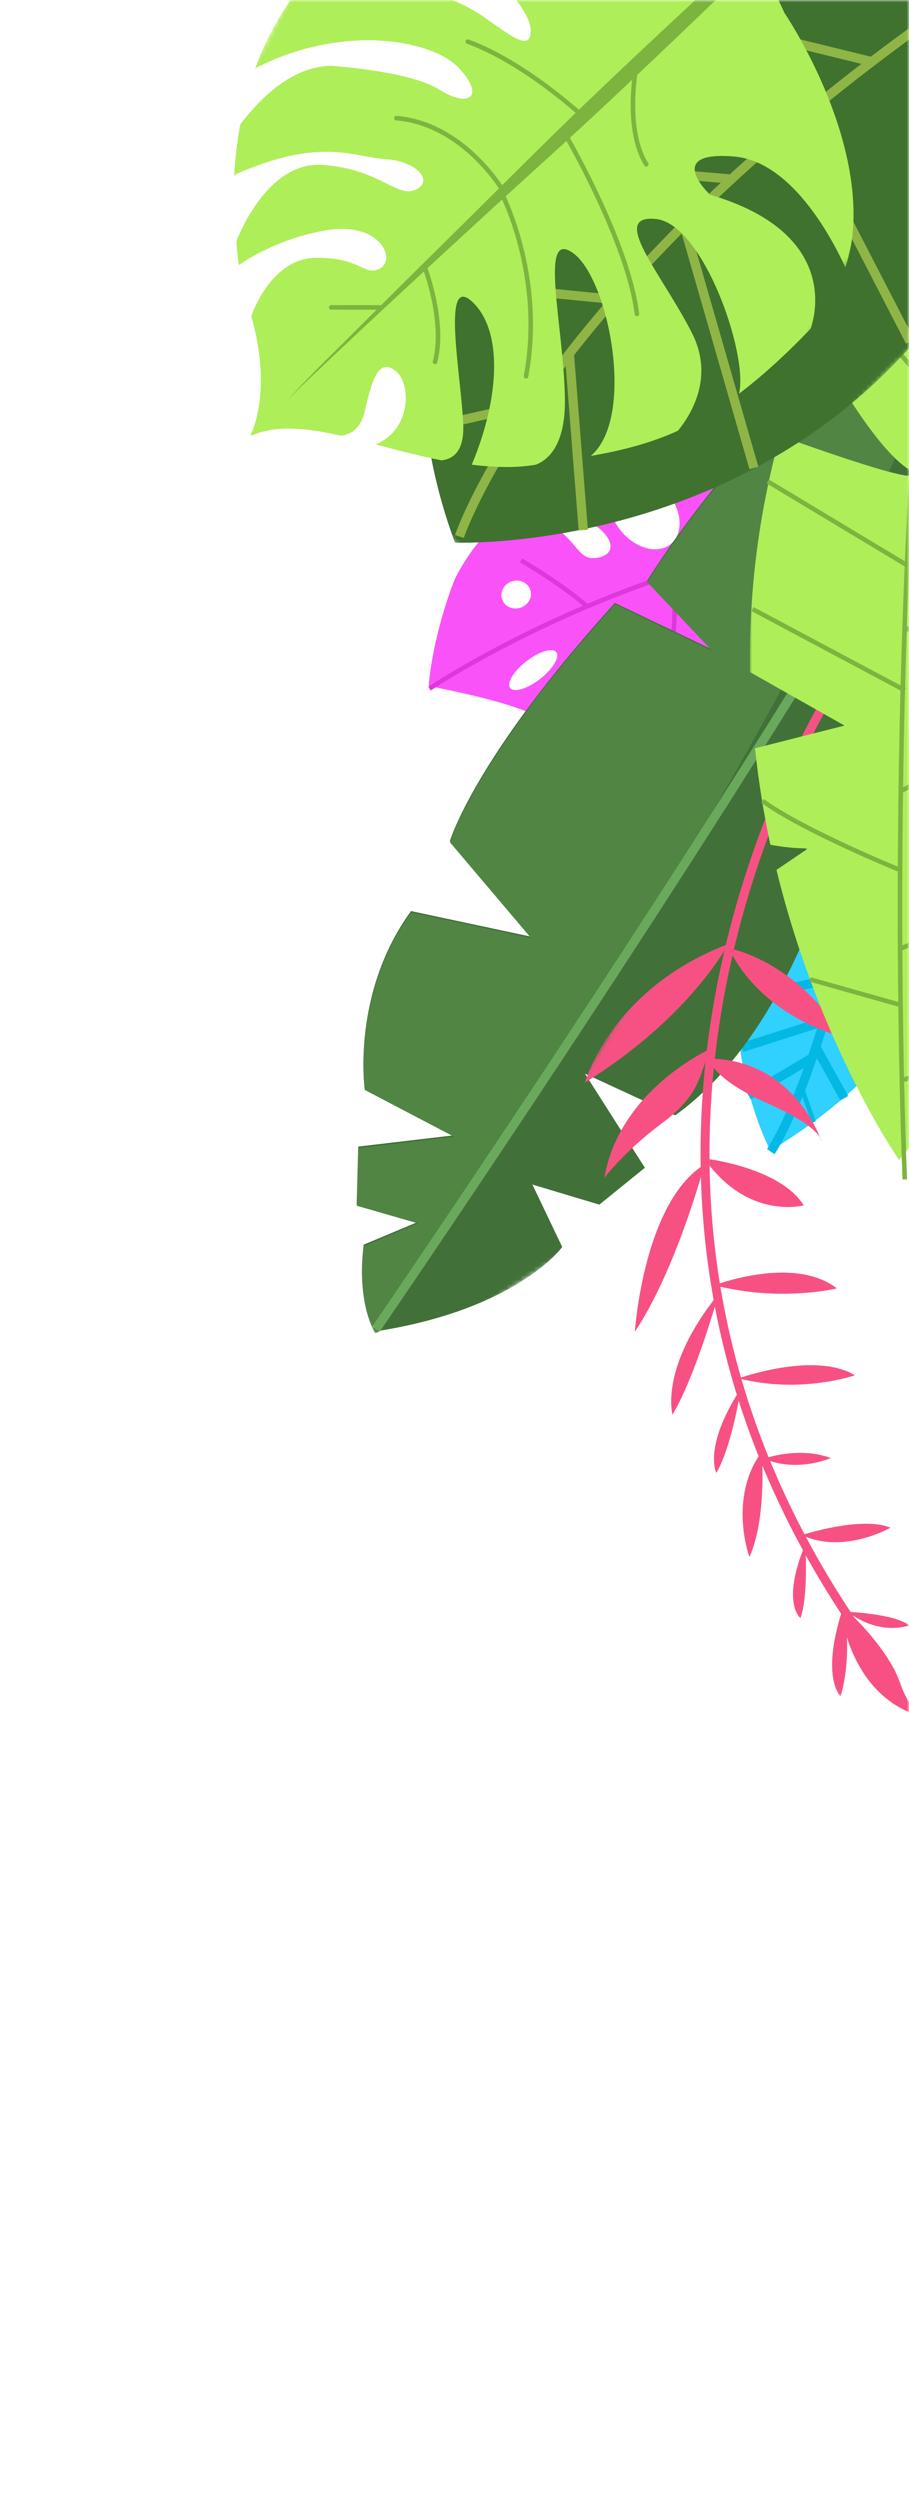 <svg width="200" height="550" viewBox="0 0 200 550" fill="none" xmlns="http://www.w3.org/2000/svg">
<mask id="mask0_113_1641" style="mask-type:alpha" maskUnits="userSpaceOnUse" x="0" y="0" width="200" height="550">
<rect width="200" height="550" fill="#D9D9D9"/>
</mask>
<g mask="url(#mask0_113_1641)">
<mask id="mask1_113_1641" style="mask-type:luminance" maskUnits="userSpaceOnUse" x="94" y="78" width="107" height="97">
<path d="M200.429 78H94V174.433H200.429V78Z" fill="white"/>
</mask>
<g mask="url(#mask1_113_1641)">
<path d="M94.307 150.914C115.601 155.128 118.432 157.469 124.284 161.282C125.863 160.56 127.295 159.204 128.259 156.795C131.991 147.469 137.841 137.357 142.164 140.677C146.487 143.997 142.155 149.631 136.146 154.748C130.389 159.652 128.669 163.168 135.193 167.273C137.629 168.394 140.436 169.587 143.947 170.966C147.927 172.53 151.843 173.512 155.638 174.088L155.671 173.974C155.671 173.974 156.145 174.09 156.599 174.202C157.265 174.291 157.924 174.35 158.582 174.413C160.839 174.553 163.559 174.047 163.67 170.2C163.856 163.728 161.394 155.605 167.037 153.778C172.68 151.951 174.078 154.276 170.951 157.323C167.861 160.334 166.548 174.221 173.294 173.828C189.292 171.171 200.428 162.908 200.428 162.908L180.118 79.611L161.707 78C156.475 78.866 151.8 80.186 147.347 81.687C143.832 83.871 150.944 86.009 155.628 88.912C161.905 92.802 167.357 101.868 164.014 104.153C160.671 106.438 157.956 107.587 149.181 94.585C145.016 88.415 138.638 87.413 133.056 88.012C126.416 91.84 120.918 96.339 116.355 101.203L116.57 101.343C109.429 108.849 114.124 110.02 120.375 111.45C126.625 112.881 129.949 114.922 129.949 114.922C135.085 118.02 135.938 122.016 131.258 122.734C126.577 123.453 127.326 117.776 117.958 113.69C108.589 109.604 100.036 127.469 100.036 127.469C94.985 140.481 94.307 150.914 94.307 150.914ZM112.251 151.359C111.422 150.281 113.025 147.653 115.825 145.477C118.625 143.301 121.568 142.417 122.397 143.495C123.226 144.574 121.622 147.202 118.823 149.378C116.023 151.553 113.079 152.438 112.251 151.359ZM110.455 131.782C109.954 130.176 110.939 128.419 112.662 127.881C114.385 127.343 116.194 128.228 116.696 129.835C117.197 131.441 116.203 133.166 114.479 133.704C112.756 134.242 110.957 133.388 110.455 131.782ZM134.89 113.967C133.532 110.831 133.824 107.57 135.896 105.778C138.657 103.388 143.541 104.535 146.799 108.351C150.058 112.166 150.439 117.224 147.678 119.613C144.916 122.003 140.054 120.814 136.795 116.999C135.981 116.045 135.343 115.012 134.89 113.967ZM155.434 154.014C155.197 152.731 155.905 150.796 157.348 149.064C159.272 146.755 161.765 145.699 162.943 146.696C164.122 147.694 163.516 150.37 161.592 152.679C159.668 154.989 157.175 156.045 155.997 155.047C155.702 154.798 155.513 154.441 155.434 154.014ZM174.85 162.358C174.392 160.773 174.998 158.195 176.585 155.738C178.701 152.461 181.736 150.644 183.336 151.696C184.936 152.749 184.514 156.277 182.398 159.554C180.283 162.83 177.278 164.638 175.678 163.585C175.278 163.322 175.003 162.886 174.85 162.358Z" fill="#FA52F9"/>
<path d="M94.5 151.498C94.5 151.498 137.002 122.843 189.547 117.035" stroke="#DD38DC" stroke-miterlimit="10" stroke-linejoin="round"/>
<path d="M114.651 123.27C114.651 123.27 124.327 128.993 129.082 133.365" stroke="#DD38DC" stroke-miterlimit="10" stroke-linejoin="round"/>
<path d="M145.784 155.95C145.784 155.95 150.206 135.1 147.648 125.85" stroke="#DD38DC" stroke-miterlimit="10" stroke-linejoin="round"/>
<path d="M153.067 112.938C153.067 112.938 158.783 118.244 160.481 122.067" stroke="#DD38DC" stroke-miterlimit="10" stroke-linejoin="round"/>
<path d="M174.089 139.272C174.089 139.272 179.688 125.288 177.101 118.805" stroke="#DD38DC" stroke-miterlimit="10" stroke-linejoin="round"/>
</g>
<mask id="mask2_113_1641" style="mask-type:luminance" maskUnits="userSpaceOnUse" x="137" y="163" width="87" height="98">
<path d="M223.189 188.462L181.728 163.002L137.767 234.593L179.228 260.052L223.189 188.462Z" fill="white"/>
</mask>
<g mask="url(#mask2_113_1641)">
<path d="M209.136 179.832C209.136 179.832 223.429 220.285 169.522 253.157C169.522 253.157 150.038 217.583 173.805 175.904L209.136 179.832Z" fill="#30D0FF"/>
<path d="M185.754 241.612L179.517 230.358" stroke="#04B8E4" stroke-width="2" stroke-miterlimit="10" stroke-linejoin="round"/>
<path d="M169.58 253.374C169.58 253.374 182.663 234.388 191.574 178.066" stroke="#04B8E4" stroke-width="2" stroke-miterlimit="10" stroke-linejoin="round"/>
<path d="M163.231 230.465L181.213 224.736" stroke="#04B8E4" stroke-width="2" stroke-miterlimit="10" stroke-linejoin="round"/>
<path d="M184.049 215.137L161.999 220.002" stroke="#04B8E4" stroke-width="2" stroke-miterlimit="10" stroke-linejoin="round"/>
<path d="M185.122 210.939L193.427 233.652" stroke="#04B8E4" stroke-width="2" stroke-miterlimit="10" stroke-linejoin="round"/>
<path d="M176.339 239.232L179.034 246.857" stroke="#04B8E4" stroke-miterlimit="10" stroke-linejoin="round"/>
<path d="M164.696 241.014L178.448 232.873" stroke="#04B8E4" stroke-width="2" stroke-miterlimit="10" stroke-linejoin="round"/>
<path d="M162.278 210.99L186.938 204.46" stroke="#04B8E4" stroke-width="2" stroke-miterlimit="10" stroke-linejoin="round"/>
<path d="M200.799 224.31L188.128 198.202" stroke="#04B8E4" stroke-miterlimit="10" stroke-linejoin="round"/>
<path d="M207.803 209.213L190.153 187.031" stroke="#04B8E4" stroke-width="2" stroke-miterlimit="10" stroke-linejoin="round"/>
<path d="M164.177 201.16L188.694 192.63" stroke="#04B8E4" stroke-width="2" stroke-miterlimit="10" stroke-linejoin="round"/>
<path d="M211.069 190.071L190.74 181.746" stroke="#04B8E4" stroke-width="2" stroke-miterlimit="10" stroke-linejoin="round"/>
<path d="M167.395 189.528L191.059 179.635" stroke="#04B8E4" stroke-miterlimit="10" stroke-linejoin="round"/>
</g>
<mask id="mask3_113_1641" style="mask-type:luminance" maskUnits="userSpaceOnUse" x="15" y="65" width="264" height="236">
<path d="M207.091 65L15 190.995L86.694 300.299L278.785 174.304L207.091 65Z" fill="white"/>
</mask>
<g mask="url(#mask3_113_1641)">
<path d="M209.627 68.877C209.627 68.877 227.678 110.783 186.732 175.29L168.536 177.464L182.22 191.904C182.22 191.904 172.447 228.269 148.545 245.381L128.71 236.217L141.886 256.906L131.867 265.02L117.142 260.604L123.703 274.333C123.703 274.333 113.843 288.102 82.488 292.933C82.488 292.933 78.374 286.603 80.032 273.818L91.921 268.834L78.477 264.969L78.816 252.243L99.86 249.768L80.237 239.49C80.237 239.49 77.288 218.51 90.432 200.433L116.796 206.059L98.984 185.029C98.984 185.029 104.327 166.753 135.281 132.643L156.649 142.856L142.367 127.767C142.367 127.767 176.601 72.185 209.627 68.877Z" fill="#417138"/>
<path d="M82.51 293.244C82.764 293.206 82.956 293.132 83.207 293.092C95.251 276.002 186.229 145.475 208.43 69.422C175.785 73.963 142.401 128.077 142.401 128.077L156.673 143.162L135.32 132.94C104.366 167.05 99.015 185.322 99.015 185.322L116.83 206.358L90.453 200.739C77.309 218.815 80.264 239.788 80.264 239.788L99.884 250.07L78.856 252.56L78.514 265.272L91.941 269.139L80.07 274.124C78.411 286.909 82.51 293.244 82.51 293.244Z" fill="#508543"/>
<path d="M82.713 292.406C82.713 292.406 172.416 161.579 210.963 90.605" stroke="#6AA95B" stroke-width="2" stroke-miterlimit="10" stroke-linejoin="round"/>
</g>
<mask id="mask4_113_1641" style="mask-type:luminance" maskUnits="userSpaceOnUse" x="83" y="148" width="217" height="235">
<path d="M182.701 148L299.555 219.513L199.854 382.426L83 310.914L182.701 148Z" fill="white"/>
</mask>
<g mask="url(#mask4_113_1641)">
<path d="M184.288 149.966C184.288 149.966 116.446 252.266 187.7 357.208" stroke="#F75184" stroke-width="1.964" stroke-miterlimit="10" stroke-linejoin="round"/>
<path d="M128.701 238.158C128.701 238.158 134.392 217.531 160.213 207.698C160.213 207.698 151.818 223.855 128.701 238.158Z" fill="#F75184"/>
<path d="M185.38 228.081C185.38 228.081 167.981 224.186 160.359 208.63C160.359 208.63 174.884 211.025 185.38 228.081Z" fill="#F75184"/>
<path d="M155.891 232.898C155.891 232.898 156.722 237.35 168.78 242.694C180.839 248.038 180.738 251.054 180.738 251.054C180.738 251.054 174.947 233.025 155.891 232.898Z" fill="#F75184"/>
<path d="M156.427 230.691C156.427 230.691 136.274 239.621 132.976 259.144C132.976 259.144 137.177 253.424 145.816 246.979C154.454 240.534 153.813 236.017 156.427 230.691Z" fill="#F75184"/>
<path d="M139.678 293.003C139.678 293.003 141.562 264.509 155.01 256.173C155.01 256.173 148.877 279.19 139.678 293.003Z" fill="#F75184"/>
<path d="M154.945 254.853C154.945 254.853 171.581 256.722 176.835 265.179C176.835 265.179 164.531 268.555 154.945 254.853Z" fill="#F75184"/>
<path d="M157.189 282.762C157.189 282.762 174.567 276.055 184.134 283.444C184.134 283.444 171.721 286.507 157.189 282.762Z" fill="#F75184"/>
<path d="M158.09 284.676C158.09 284.676 153.195 302.42 147.969 311.235C147.969 311.235 144.996 300.822 158.09 284.676Z" fill="#F75184"/>
<path d="M162.5 303.242C162.5 303.242 179.259 297.192 188.097 302.563C188.097 302.563 176.229 306.737 162.5 303.242Z" fill="#F75184"/>
<path d="M162.964 305.539C162.964 305.539 161.184 317.784 157.623 324.057C157.623 324.057 154.589 318.466 162.964 305.539Z" fill="#F75184"/>
<path d="M164.889 342.558C164.889 342.558 160.119 329.6 167.595 319.397C167.595 319.397 168.8 333.864 164.889 342.558Z" fill="#F75184"/>
<path d="M168.081 320.89C168.081 320.89 175.814 318.145 182.802 320.767C182.802 320.767 175.272 324.08 168.081 320.89Z" fill="#F75184"/>
<path d="M176.423 337.716C176.423 337.716 189.528 333.43 195.934 336.093C195.934 336.093 185.59 342.048 176.423 337.716Z" fill="#F75184"/>
<path d="M177.187 339.713C177.187 339.713 177.91 351.167 176.114 355.977C176.114 355.977 171.79 352.716 177.187 339.713Z" fill="#F75184"/>
<path d="M184.848 353.223C184.848 353.223 186.28 372.929 202.768 377.665C202.768 377.665 200.064 376.177 197.949 370.011C195.834 363.843 188.261 355.496 184.848 353.223Z" fill="#F75184"/>
<path d="M186.536 354.597C186.536 354.597 197.036 355.042 200.029 357.604C200.029 357.604 193.58 360.038 186.536 354.597Z" fill="#F75184"/>
<path d="M185.508 353.722C185.508 353.722 180.473 367.354 184.915 373.284C184.915 373.284 187.786 364.814 185.508 353.722Z" fill="#F75184"/>
</g>
<mask id="mask5_113_1641" style="mask-type:luminance" maskUnits="userSpaceOnUse" x="165" y="25" width="70" height="235">
<path d="M234.548 259.98L234.548 25L165 25L165 259.98L234.548 259.98Z" fill="white"/>
</mask>
<g mask="url(#mask5_113_1641)">
<path d="M234.528 142.125C233.709 79.153 207.747 25 207.747 25C194.891 41.674 185.614 58.253 178.966 74.469C184.201 83.766 192.63 98.058 199.403 102.907C207.049 108.38 182.471 99.757 171.622 95.875C166.613 114.073 164.745 131.575 165.028 147.875L185.81 159.625L166.122 164.625C166.903 172.044 168.052 179.115 169.497 185.844C171.714 186.254 174.413 186.637 177.81 186.657L170.841 191.375C180.256 229.998 197.81 255.188 197.81 255.188C203.854 247.946 209.004 240.41 213.363 232.672C229.673 203.721 234.917 171.94 234.528 142.125Z" fill="#AEEE58"/>
<path d="M199.068 151.857L165.56 133.991" stroke="#7DB440" stroke-miterlimit="10" stroke-linejoin="round"/>
<path d="M197.691 191.264C197.691 191.264 176.786 182.748 167.767 176.198" stroke="#7DB440" stroke-miterlimit="10" stroke-linejoin="round"/>
<path d="M198.185 221.098L178.248 215.473" stroke="#7DB440" stroke-miterlimit="10" stroke-linejoin="round"/>
<path d="M200.192 107.372L229.563 93.712" stroke="#7DB440" stroke-miterlimit="10" stroke-linejoin="round"/>
<path d="M198.914 138.776L233.066 122.14" stroke="#7DB440" stroke-miterlimit="10" stroke-linejoin="round"/>
<path d="M197.919 174.157L233.928 155.628" stroke="#7DB440" stroke-miterlimit="10" stroke-linejoin="round"/>
<path d="M199.084 259.48C199.084 259.48 193.737 140.147 206.949 28.577" stroke="#7DB440" stroke-miterlimit="10" stroke-linejoin="round"/>
<path d="M202.096 82.537C202.096 82.537 187.237 65.449 184.558 61.778" stroke="#7DB440" stroke-miterlimit="10" stroke-linejoin="round"/>
<path d="M199.394 124.247L168.905 105.912" stroke="#7DB440" stroke-miterlimit="10" stroke-linejoin="round"/>
<path d="M198.089 208.724L228.166 195.593" stroke="#7DB440" stroke-miterlimit="10" stroke-linejoin="round"/>
<path d="M198.885 237.574L213.729 231.466" stroke="#7DB440" stroke-miterlimit="10" stroke-linejoin="round"/>
</g>
<mask id="mask6_113_1641" style="mask-type:luminance" maskUnits="userSpaceOnUse" x="63" y="-55" width="204" height="204">
<path d="M200.282 -55L63 82.282L128.782 148.064L266.064 10.782L200.282 -55Z" fill="white"/>
</mask>
<g mask="url(#mask6_113_1641)">
<path d="M100.088 119.37C100.088 119.37 224.392 124.691 236.989 -18.291C236.989 -18.291 56.51 0.126 100.088 119.37Z" fill="#3F722E"/>
<path d="M101.079 118.03C101.079 118.03 122.641 52.969 236.649 -17.02" stroke="#8FB546" stroke-width="2.035" stroke-miterlimit="10" stroke-linejoin="round"/>
<path d="M93.903 94.156L116.417 89.041" stroke="#8FB546" stroke-width="2.035" stroke-miterlimit="10" stroke-linejoin="round"/>
<path d="M95.967 61.999L135.732 65.944" stroke="#8FB546" stroke-width="2.035" stroke-miterlimit="10" stroke-linejoin="round"/>
<path d="M128.332 116.618L125.287 77.968" stroke="#8FB546" stroke-width="2.035" stroke-miterlimit="10" stroke-linejoin="round"/>
<path d="M165.874 102.953L150.36 49.045" stroke="#8FB546" stroke-width="2.035" stroke-miterlimit="10" stroke-linejoin="round"/>
<path d="M111.583 35.138L160.865 39.397" stroke="#8FB546" stroke-width="2.035" stroke-miterlimit="10" stroke-linejoin="round"/>
<path d="M200.247 75.15L175.034 26.363" stroke="#8FB546" stroke-width="2.035" stroke-miterlimit="10" stroke-linejoin="round"/>
<path d="M154.916 4.522L191.825 13.572" stroke="#8FB546" stroke-width="2.035" stroke-miterlimit="10" stroke-linejoin="round"/>
<path d="M223.36 39.197L211.5 -0.737" stroke="#8FB546" stroke-width="2.035" stroke-miterlimit="10" stroke-linejoin="round"/>
</g>
<mask id="mask7_113_1641" style="mask-type:luminance" maskUnits="userSpaceOnUse" x="22" y="-59" width="193" height="201">
<path d="M214.717 4.264L94.351 -59L22 78.655L142.366 141.919L214.717 4.264Z" fill="white"/>
</mask>
<g mask="url(#mask7_113_1641)">
<path d="M187.651 50.837C189.523 27.653 172.608 2.861 172.608 2.861L164.651 -14.343L121.03 -26.681C103.895 -26.161 90.952 -22.043 80.969 -15.935C82.733 -16.103 84.498 -16.275 86.966 -16.352C99.889 -16.753 116.184 0.307 116.717 6.113C117.249 11.916 112.259 7.782 106.327 3.648C100.396 -0.484 92.099 -2.698 81.729 -6.822C75.59 -9.264 70.774 -7.006 67.671 -4.747C62.436 1.281 58.644 8.043 56.127 15.072L56.256 14.985C75.168 5.236 94.939 8.594 100.909 14.922C106.88 21.248 103.174 23.842 96.662 19.713C90.15 15.585 72.864 14.477 72.864 14.477C63.84 14.626 56.752 22.237 52.845 27.392C52.141 31.264 51.715 35.057 51.522 38.746L51.887 38.325C70.592 30.091 77.829 34.549 84.846 35.013C91.862 35.477 95.531 39.945 91.389 41.757C87.248 43.569 83.453 37.102 70.889 36.28C58.995 35.502 52.648 51.414 51.983 53.162C52.172 54.963 52.299 56.734 52.568 58.322C53.065 57.965 60.743 52.445 71.98 50.635C83.585 48.765 87.149 56.909 83.731 58.987C80.311 61.065 79.445 56.516 69.389 56.73C59.867 56.933 55.715 68.323 55.286 69.567C60.188 86.825 54.986 95.993 54.986 95.993C60.515 93.386 67.349 94.117 74.957 95.841C76.883 95.636 79.288 94.601 80.231 90.538C81.852 83.548 83.271 78.722 86.973 81.553C90.646 84.364 90.44 94.664 82.651 97.763C87.317 99.009 92.192 100.294 97.149 101.279C99.444 101.016 102.164 99.588 101.926 93.416C101.527 83.072 97.033 60.124 103.824 66.32C110.569 72.475 110.132 87.088 103.796 102.24C108.242 102.757 112.707 103.009 117.152 102.35C117.427 102.309 117.635 102.273 117.908 102.232C120.714 101.131 124.399 97.806 124.293 87.911C124.124 71.968 118.345 49.858 126.227 55.779C133.99 61.611 139.91 91.844 129.989 100.307C136.666 99.141 142.954 97.59 149.166 94.764C152.117 91.148 157.148 82.951 152.282 73.333C145.718 60.349 133.814 47.119 144.32 48.181C154.735 49.234 164.719 78.09 162.597 86.62C167.37 82.999 172.444 78.482 178.169 72.511C178.263 72.417 178.311 72.305 178.406 72.211C179.407 69.21 184.313 51.107 156.23 42.837C156.23 42.837 145.816 33.105 161.535 34.437C173.982 35.492 182.788 51.879 186.023 58.857C186.821 56.222 187.429 53.559 187.651 50.837Z" fill="#AEEE58"/>
<path d="M93.503 58.934C93.503 58.934 98.032 70.782 95.711 79.624" stroke="#7DB440" stroke-miterlimit="10" stroke-linecap="round" stroke-linejoin="round"/>
<path d="M83.473 67.638L72.864 67.627" stroke="#7DB440" stroke-miterlimit="10" stroke-linecap="round" stroke-linejoin="round"/>
<path d="M128.121 25.489C128.121 25.489 115.573 13.793 102.918 9.157" stroke="#7DB440" stroke-miterlimit="10" stroke-linecap="round" stroke-linejoin="round"/>
<path d="M110.278 41.355C110.278 41.355 101.711 27.196 87.206 25.987" stroke="#7DB440" stroke-miterlimit="10" stroke-linecap="round" stroke-linejoin="round"/>
<path d="M173.374 -17.054C172.861 -17.6 172.021 -17.648 171.475 -17.134C157.275 -3.948 142.966 9.176 128.986 22.597C118.802 32.374 108.871 42.403 98.82 52.319C91.344 59.694 83.874 67.092 76.452 74.524C72.002 78.98 67.41 83.363 63.247 88.095C65.608 85.581 68.165 83.213 70.663 80.836C73.934 77.724 77.208 74.655 80.51 71.573C89.645 63.046 98.839 54.568 108.046 46.118C115.754 39.042 123.569 32.075 131.218 24.934C145.384 11.713 159.29 -1.777 173.322 -15.14C173.868 -15.654 173.888 -16.509 173.374 -17.054Z" fill="#7DB440"/>
<path d="M124.003 28.894C124.003 28.894 138.187 53.017 140.137 69.079" stroke="#7DB440" stroke-miterlimit="10" stroke-linecap="round" stroke-linejoin="round"/>
<path d="M110.229 42.212C110.229 42.212 119.888 60.448 115.735 82.788" stroke="#7DB440" stroke-miterlimit="10" stroke-linecap="round" stroke-linejoin="round"/>
<path d="M140.105 13.962C140.105 13.962 137.183 28.116 142.202 36.164" stroke="#7DB440" stroke-miterlimit="10" stroke-linecap="round" stroke-linejoin="round"/>
</g>
</g>
</svg>
